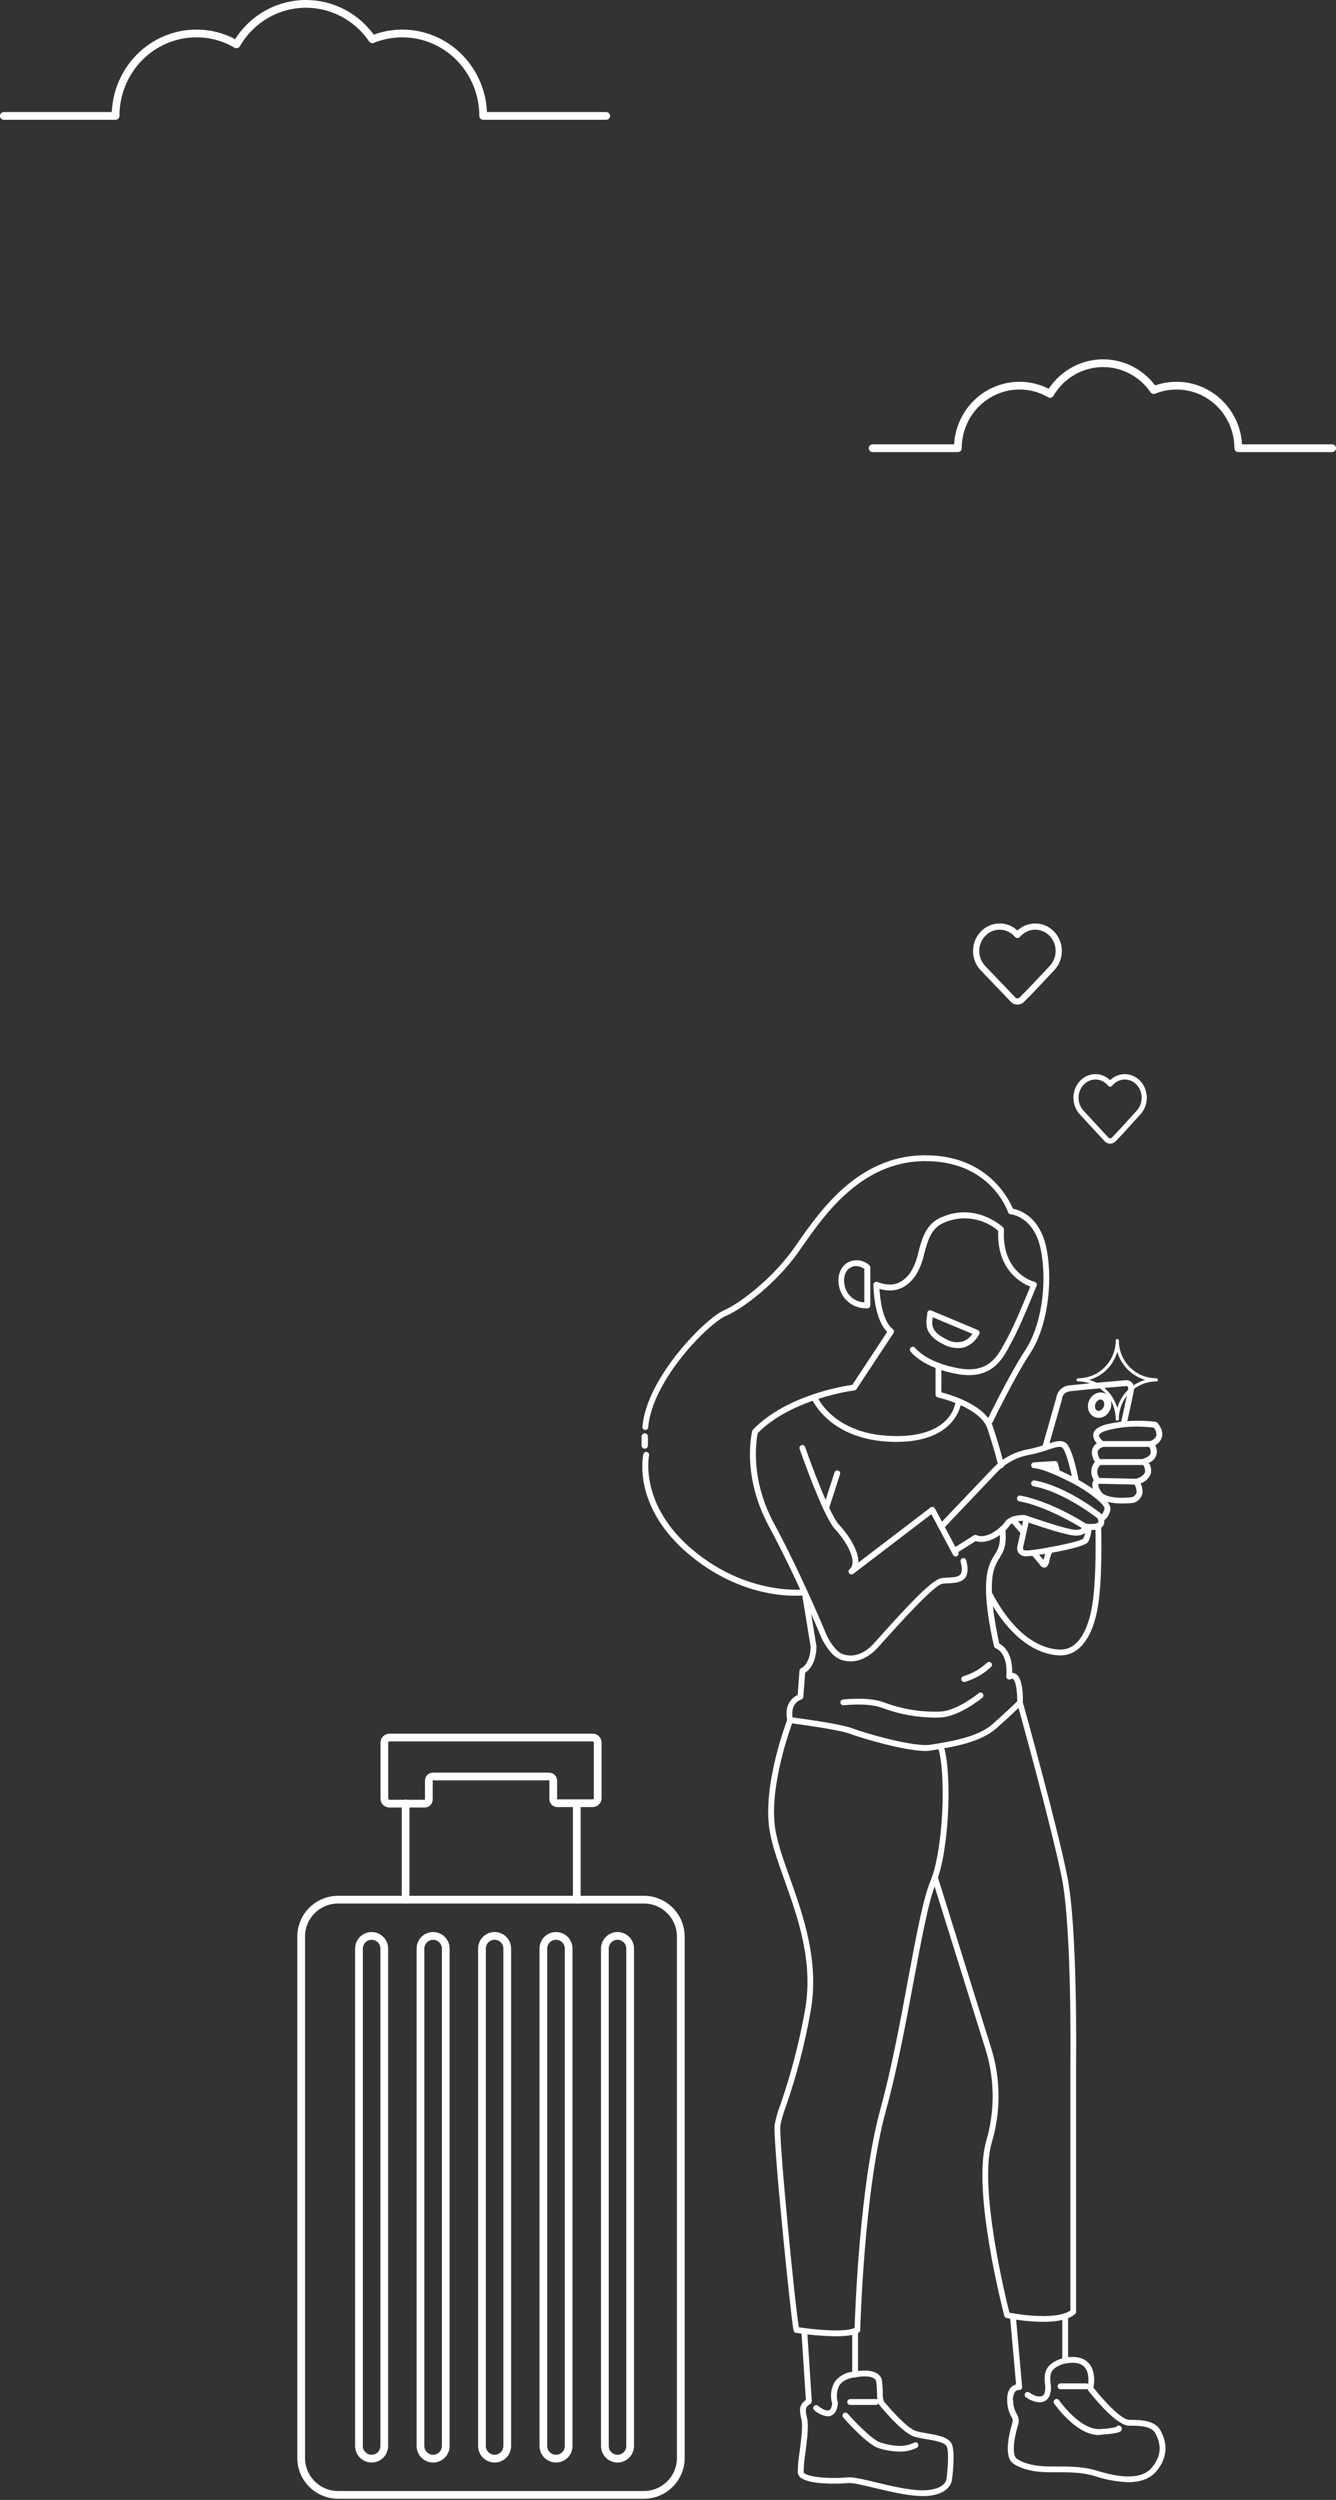 <svg width="346" height="647" viewBox="0 0 346 647" fill="none" xmlns="http://www.w3.org/2000/svg">
<rect x="0" y="0" width="346" height="647" fill="#333333" stroke="none"/>
<path fill-rule="evenodd" clip-rule="evenodd" d="M268.106 240.615C266.702 240.615 265.354 241.196 264.361 242.233L264.077 242.529C263.926 242.687 263.718 242.776 263.5 242.776C263.282 242.776 263.074 242.687 262.922 242.529L262.639 242.233C260.572 240.077 257.215 240.077 255.149 242.233C253.09 244.382 253.09 247.86 255.149 250.009C255.149 250.009 255.149 250.009 255.149 250.009L262.953 258.152C263.24 258.452 263.72 258.463 264.021 258.177C265.817 256.436 267.523 254.612 269.242 252.775C270.104 251.853 270.969 250.928 271.851 250.008L271.851 250.008C272.838 248.978 273.395 247.581 273.395 246.121C273.395 244.661 272.838 243.264 271.851 242.233L271.851 242.233C270.857 241.196 269.509 240.615 268.106 240.615ZM263.5 240.822C264.758 239.656 266.396 239 268.106 239C269.952 239 271.715 239.764 273.005 241.112C274.287 242.448 275 244.25 275 246.121C275 247.992 274.287 249.794 273.005 251.13C272.153 252.019 271.303 252.929 270.447 253.843C268.711 255.699 266.955 257.575 265.132 259.343L265.128 259.347C264.187 260.245 262.698 260.213 261.798 259.274L253.994 251.13C251.335 248.356 251.335 243.886 253.994 241.112C256.596 238.397 260.785 238.3 263.5 240.822Z" fill="white"/>
<path fill-rule="evenodd" clip-rule="evenodd" d="M291.305 279.385C290.146 279.385 289.032 279.882 288.211 280.771L287.977 281.025C287.852 281.16 287.68 281.237 287.5 281.237C287.32 281.237 287.148 281.16 287.023 281.025L286.788 280.771C285.081 278.923 282.308 278.923 280.601 280.771C278.9 282.613 278.9 285.594 280.601 287.436C280.601 287.436 280.601 287.436 280.601 287.436L287.048 294.416C287.286 294.673 287.682 294.683 287.931 294.437C289.414 292.946 290.823 291.382 292.244 289.807C292.956 289.017 293.67 288.224 294.398 287.436L294.398 287.436C295.214 286.553 295.674 285.355 295.674 284.104C295.674 282.852 295.214 281.655 294.398 280.771L294.398 280.771C293.577 279.882 292.464 279.385 291.305 279.385ZM287.5 279.562C288.539 278.562 289.892 278 291.305 278C292.83 278 294.286 278.655 295.352 279.81C296.411 280.956 297 282.5 297 284.104C297 285.707 296.411 287.252 295.352 288.397C294.648 289.159 293.946 289.939 293.239 290.722C291.804 292.314 290.354 293.922 288.848 295.437L288.845 295.44C288.068 296.21 286.838 296.182 286.094 295.377L279.647 288.397C277.451 286.019 277.451 282.188 279.647 279.81C281.797 277.483 285.257 277.4 287.5 279.562Z" fill="white"/>
<path d="M166.734 491.647H87.578C82.288 491.647 78 495.923 78 501.198V636.15C78 641.425 82.288 645.701 87.578 645.701H166.734C172.024 645.701 176.312 641.425 176.312 636.15V501.198C176.312 495.923 172.024 491.647 166.734 491.647Z" stroke="white" stroke-width="2" stroke-linecap="round" stroke-linejoin="round"/>
<path d="M153.475 449.688H100.864C100.514 449.688 100.178 449.827 99.931 450.074C99.683 450.32 99.544 450.655 99.544 451.004V465.486C99.544 465.835 99.683 466.17 99.931 466.416C100.178 466.663 100.514 466.802 100.864 466.802H109.993C110.276 466.802 110.548 466.69 110.748 466.49C110.948 466.291 111.061 466.02 111.061 465.738V460.836C111.061 460.554 111.173 460.283 111.373 460.083C111.573 459.884 111.845 459.772 112.128 459.772H142.211C142.494 459.772 142.766 459.884 142.966 460.083C143.166 460.283 143.279 460.554 143.279 460.836V465.626C143.279 465.908 143.391 466.179 143.591 466.378C143.792 466.578 144.063 466.69 144.346 466.69H153.475C153.825 466.69 154.161 466.551 154.409 466.304C154.656 466.058 154.795 465.723 154.795 465.374V450.892C154.767 450.563 154.616 450.256 154.371 450.033C154.126 449.81 153.807 449.687 153.475 449.688Z" stroke="white" stroke-width="2" stroke-linecap="round" stroke-linejoin="round"/>
<path d="M149.375 466.746V491.647" stroke="white" stroke-width="2" stroke-linecap="round" stroke-linejoin="round"/>
<path d="M105.049 466.746V491.647" stroke="white" stroke-width="2" stroke-linecap="round" stroke-linejoin="round"/>
<path d="M99.516 504.307C99.516 502.497 98.051 501.03 96.244 501.03C94.436 501.03 92.971 502.497 92.971 504.307V633.041C92.971 634.851 94.436 636.318 96.244 636.318C98.051 636.318 99.516 634.851 99.516 633.041V504.307Z" stroke="white" stroke-width="2" stroke-linecap="round" stroke-linejoin="round"/>
<path d="M115.443 504.307C115.443 502.497 113.978 501.03 112.17 501.03C110.363 501.03 108.898 502.497 108.898 504.307V633.041C108.898 634.851 110.363 636.318 112.17 636.318C113.978 636.318 115.443 634.851 115.443 633.041V504.307Z" stroke="white" stroke-width="2" stroke-linecap="round" stroke-linejoin="round"/>
<path d="M131.369 504.307C131.369 502.497 129.904 501.03 128.097 501.03C126.29 501.03 124.825 502.497 124.825 504.307V633.041C124.825 634.851 126.29 636.318 128.097 636.318C129.904 636.318 131.369 634.851 131.369 633.041V504.307Z" stroke="white" stroke-width="2" stroke-linecap="round" stroke-linejoin="round"/>
<path d="M147.268 504.307C147.268 502.497 145.803 501.03 143.996 501.03C142.189 501.03 140.724 502.497 140.724 504.307V633.041C140.724 634.851 142.189 636.318 143.996 636.318C145.803 636.318 147.268 634.851 147.268 633.041V504.307Z" stroke="white" stroke-width="2" stroke-linecap="round" stroke-linejoin="round"/>
<path d="M163.195 504.307C163.195 502.497 161.73 501.03 159.922 501.03C158.115 501.03 156.65 502.497 156.65 504.307V633.041C156.65 634.851 158.115 636.318 159.922 636.318C161.73 636.318 163.195 634.851 163.195 633.041V504.307Z" stroke="white" stroke-width="2" stroke-linecap="round" stroke-linejoin="round"/>
<path d="M166.976 374.926C166.758 374.926 166.549 374.839 166.395 374.684C166.241 374.529 166.154 374.319 166.154 374.101V371.778C166.154 371.56 166.241 371.35 166.395 371.195C166.549 371.04 166.758 370.954 166.976 370.954C167.194 370.954 167.404 371.04 167.558 371.195C167.712 371.35 167.799 371.56 167.799 371.778V374.11C167.796 374.327 167.709 374.534 167.555 374.687C167.401 374.84 167.193 374.926 166.976 374.926Z" fill="white"/>
<path d="M220.289 429.978C219.449 429.976 218.616 429.837 217.822 429.565C214.873 428.579 212.782 423.988 212.702 423.791C212.621 423.594 206.161 408.011 199.128 395.01C191.979 381.713 194.714 370.801 194.83 370.317C194.863 370.187 194.931 370.069 195.026 369.976C203.605 361.153 218.26 358.759 220.744 358.401L229.77 344.709C226.267 341.248 226.195 332.874 226.195 332.506C226.196 332.386 226.225 332.268 226.281 332.161C226.336 332.054 226.416 331.962 226.513 331.892C226.611 331.822 226.724 331.776 226.842 331.758C226.961 331.74 227.082 331.751 227.196 331.789C229.877 332.749 232.951 333.197 235.766 329.377C236.776 327.722 237.487 325.901 237.866 323.998C238.759 320.572 239.858 316.69 243.808 315.031C252.851 311.077 259.705 317.578 259.777 317.641C259.855 317.717 259.915 317.81 259.953 317.912C259.992 318.014 260.008 318.123 260 318.232C259.384 329.494 267.605 331.682 267.962 331.762C268.065 331.79 268.161 331.838 268.244 331.904C268.327 331.971 268.395 332.054 268.445 332.148C268.491 332.246 268.515 332.353 268.515 332.462C268.515 332.57 268.491 332.677 268.445 332.775C268.275 333.188 264.388 342.925 262.19 346.942C262.011 347.274 261.823 347.614 261.644 347.964C259.616 351.837 256.783 357.128 248.08 355.639C238.974 354.034 235.918 349.919 235.793 349.748C235.674 349.587 235.624 349.384 235.655 349.186C235.685 348.988 235.792 348.809 235.953 348.69C236.115 348.571 236.316 348.522 236.514 348.552C236.712 348.582 236.889 348.69 237.008 348.852C237.008 348.852 239.894 352.662 248.339 354.142C255.979 355.487 258.311 351.129 260.358 347.283C260.545 346.933 260.733 346.583 260.921 346.252C262.752 342.943 265.853 335.376 266.818 332.991C264.513 332.094 258.115 328.633 258.517 318.546C256.606 316.902 254.27 315.833 251.78 315.464C249.29 315.094 246.746 315.438 244.443 316.457C241.154 317.847 240.278 321.057 239.358 324.455C238.927 326.525 238.131 328.502 237.008 330.292C233.961 334.434 230.449 334.336 227.768 333.573C227.902 335.994 228.501 341.912 231.226 344.001C231.379 344.116 231.482 344.285 231.513 344.474C231.545 344.662 231.503 344.856 231.396 345.014L221.808 359.521C221.749 359.614 221.67 359.692 221.577 359.749C221.485 359.806 221.38 359.842 221.271 359.853C221.111 359.853 205.115 361.924 196.251 370.882C195.929 372.361 194.07 382.466 200.459 394.292C207.528 407.365 214.024 423.038 214.087 423.199C214.596 424.338 216.375 427.485 218.314 428.131C220.994 429.027 223.774 428.068 226.213 425.441C226.669 424.948 227.339 424.203 228.152 423.289C236.141 414.385 241.556 408.791 243.799 408.441C244.371 408.351 244.979 408.324 245.586 408.288C246.963 408.226 248.267 408.154 248.777 407.392C249.188 406.818 249.188 405.742 248.777 404.2C248.724 404.006 248.751 403.799 248.851 403.625C248.951 403.451 249.115 403.324 249.308 403.272C249.501 403.22 249.707 403.246 249.881 403.346C250.054 403.446 250.181 403.612 250.233 403.805C250.778 405.841 250.698 407.302 249.992 408.288C249.045 409.598 247.248 409.687 245.667 409.768C245.086 409.768 244.541 409.822 244.049 409.893C241.878 410.234 232.727 420.429 229.287 424.239C228.465 425.136 227.795 425.907 227.33 426.4C225.159 428.776 222.737 429.978 220.289 429.978Z" fill="white"/>
<path d="M220.512 407.473C220.403 407.474 220.295 407.451 220.195 407.404C220.096 407.358 220.009 407.289 219.94 407.204C219.815 407.056 219.752 406.865 219.763 406.671C219.775 406.477 219.861 406.296 220.003 406.164C220.247 405.933 220.444 405.655 220.58 405.347C220.717 405.039 220.791 404.707 220.798 404.37C220.888 401.905 218.546 398.211 216.178 395.655C213.203 392.445 207.349 375.759 207.108 375.033C207.068 374.938 207.047 374.836 207.047 374.733C207.047 374.63 207.068 374.528 207.11 374.434C207.151 374.339 207.211 374.254 207.286 374.184C207.361 374.114 207.45 374.06 207.547 374.025C207.644 373.991 207.746 373.977 207.849 373.984C207.952 373.991 208.052 374.019 208.143 374.066C208.234 374.114 208.315 374.179 208.379 374.259C208.444 374.339 208.492 374.432 208.52 374.531C210.584 380.431 215.07 392.221 217.277 394.606C218.171 395.503 222.451 400.416 222.299 404.415L241.003 390.141C241.089 390.075 241.19 390.029 241.296 390.006C241.402 389.983 241.513 389.983 241.619 390.007C241.725 390.031 241.825 390.078 241.911 390.144C241.998 390.211 242.069 390.295 242.12 390.392L248.133 401.681C248.186 401.768 248.221 401.866 248.234 401.967C248.248 402.068 248.242 402.171 248.215 402.27C248.188 402.368 248.141 402.46 248.077 402.54C248.013 402.62 247.934 402.686 247.844 402.734C247.754 402.782 247.656 402.812 247.554 402.82C247.453 402.829 247.35 402.817 247.254 402.784C247.157 402.752 247.068 402.7 246.992 402.632C246.916 402.564 246.854 402.482 246.811 402.389L241.208 391.881L220.968 407.329C220.837 407.428 220.676 407.479 220.512 407.473Z" fill="white"/>
<path d="M259.277 379.982C259.106 379.981 258.941 379.921 258.808 379.814C258.675 379.707 258.582 379.557 258.544 379.391C258.544 379.391 257.695 375.661 255.729 369.734C253.88 364.184 242.987 361.664 242.879 361.664C242.711 361.629 242.561 361.537 242.453 361.403C242.346 361.269 242.288 361.101 242.29 360.929V353.487C242.29 353.288 242.369 353.096 242.509 352.955C242.65 352.813 242.841 352.734 243.04 352.734C243.239 352.734 243.43 352.813 243.571 352.955C243.712 353.096 243.791 353.288 243.791 353.487V360.355C246.23 360.974 255.283 363.646 257.15 369.259C259.143 375.266 260.001 379.023 260.01 379.059C260.032 379.155 260.035 379.254 260.019 379.352C260.003 379.449 259.968 379.542 259.915 379.625C259.863 379.709 259.794 379.781 259.714 379.837C259.634 379.894 259.543 379.934 259.447 379.955C259.392 379.973 259.335 379.982 259.277 379.982Z" fill="white"/>
<path d="M224.426 338.604C222.788 338.65 221.186 338.125 219.892 337.118C218.598 336.11 217.692 334.683 217.331 333.08C216.741 330.391 217.554 327.961 219.457 326.804C220.345 326.298 221.37 326.085 222.385 326.196C223.401 326.307 224.355 326.736 225.114 327.423C225.199 327.494 225.268 327.583 225.316 327.684C225.364 327.784 225.389 327.894 225.391 328.006V337.868C225.389 338.063 225.313 338.249 225.178 338.389C225.044 338.529 224.861 338.612 224.667 338.621L224.426 338.604ZM221.745 327.656C221.199 327.655 220.664 327.808 220.199 328.095C218.85 328.92 218.305 330.669 218.76 332.767C219.012 333.948 219.648 335.011 220.569 335.789C221.489 336.566 222.642 337.014 223.845 337.061V328.4C223.245 327.957 222.525 327.707 221.781 327.683L221.745 327.656Z" fill="white"/>
<path d="M239.805 453.173C234.229 453.173 222.889 449.775 220.244 448.753C217.107 447.542 204.668 445.964 204.543 445.946C204.389 445.926 204.246 445.858 204.132 445.752C204.019 445.646 203.941 445.507 203.909 445.355C202.935 440.952 205.472 439.195 206.589 438.648L207.054 432.372C207.062 432.244 207.104 432.12 207.174 432.013C207.245 431.906 207.342 431.82 207.456 431.762C209.86 430.489 209.949 426.678 209.949 426.203L207.769 412.924C204.588 413.157 191.684 413.319 178.584 402.416C163.697 390.016 166.511 376.898 166.637 376.342C166.681 376.149 166.8 375.981 166.968 375.875C167.135 375.77 167.337 375.734 167.53 375.777C167.722 375.824 167.887 375.944 167.992 376.111C168.097 376.279 168.134 376.48 168.093 376.674C168.093 376.799 165.412 389.469 179.54 401.241C193.668 413.014 208.135 411.373 208.296 411.346C208.49 411.32 208.686 411.371 208.843 411.489C209 411.606 209.105 411.78 209.136 411.974L211.442 426.042C211.446 426.077 211.446 426.113 211.442 426.149C211.442 426.355 211.522 430.964 208.52 432.91L208.046 439.186C208.034 439.339 207.975 439.485 207.877 439.603C207.78 439.722 207.648 439.808 207.501 439.849C207.206 439.939 204.695 440.827 205.258 444.485C207.751 444.808 217.768 446.171 220.762 447.309C224.202 448.636 236.847 452.25 241.002 451.541L242.164 451.353C246.632 450.618 253.343 449.506 257.096 446.189C260.572 443.104 262.788 440.961 263.449 440.307C263.449 438.182 263.181 435.062 262.323 434.515C262.261 434.515 262.109 434.38 261.698 434.595C261.576 434.659 261.438 434.688 261.301 434.679C261.164 434.669 261.031 434.622 260.919 434.543C260.806 434.463 260.718 434.354 260.663 434.227C260.608 434.101 260.589 433.961 260.608 433.824C260.608 433.77 261.314 428.158 257.864 426.571C257.76 426.523 257.668 426.452 257.595 426.364C257.523 426.275 257.471 426.171 257.444 426.06C257.337 425.611 254.719 414.924 255.505 408.271C255.694 406.189 256.401 404.188 257.561 402.452C258.508 400.9 259.258 399.681 258.847 395.808C258.826 395.608 258.885 395.408 259.01 395.251C259.136 395.095 259.318 394.995 259.518 394.974C259.717 394.952 259.916 395.011 260.072 395.137C260.228 395.263 260.327 395.447 260.349 395.646C260.813 400.031 259.857 401.591 258.838 403.241C257.797 404.794 257.164 406.586 256.998 408.45C256.318 414.188 258.383 423.486 258.785 425.36C261.895 427.046 262.189 431.027 262.136 432.954C262.475 432.959 262.806 433.059 263.092 433.241C265.049 434.479 264.951 439.643 264.879 440.665C264.87 440.855 264.79 441.034 264.656 441.168C264.656 441.168 262.252 443.579 258.025 447.318C253.95 450.905 246.971 452.079 242.343 452.841L241.199 453.03C240.738 453.113 240.272 453.161 239.805 453.173Z" fill="white"/>
<path d="M167.128 370.084H167.057C166.859 370.066 166.676 369.969 166.549 369.817C166.422 369.664 166.36 369.466 166.377 369.268C167.468 356.41 182.829 341.105 187.475 339.133C191.398 337.465 199.744 331.144 205.204 323.621C205.687 322.958 206.205 322.213 206.759 321.415C212.559 313.149 222.254 299.314 239.045 299H239.688C255.773 299 261.323 310.414 262.323 312.826C263.994 313.14 269.392 314.798 271.045 323.253C272.832 332.48 271.045 343.876 266.756 350.313C262.824 356.231 257.087 368.039 257.033 368.165C256.943 368.343 256.787 368.479 256.599 368.545C256.41 368.61 256.204 368.599 256.024 368.515C255.844 368.426 255.707 368.27 255.642 368.08C255.577 367.89 255.589 367.682 255.675 367.502C255.738 367.385 261.51 355.487 265.505 349.471C269.597 343.32 271.304 332.435 269.571 323.549C267.873 314.879 261.975 314.287 261.725 314.26C261.578 314.248 261.439 314.193 261.323 314.102C261.207 314.011 261.12 313.889 261.072 313.749C260.885 313.193 256.31 300.184 239.072 300.515C223.05 300.811 213.622 314.26 207.992 322.294C207.429 323.101 206.902 323.845 206.42 324.518C201.103 331.852 192.748 338.541 188.056 340.531C183.588 342.414 168.924 357.074 167.87 369.402C167.854 369.589 167.769 369.762 167.632 369.888C167.494 370.015 167.314 370.084 167.128 370.084Z" fill="white"/>
<path d="M247.472 401.994C247.309 401.995 247.151 401.942 247.021 401.844C246.89 401.746 246.796 401.608 246.75 401.451C246.705 401.294 246.711 401.127 246.769 400.974C246.827 400.822 246.932 400.692 247.07 400.605L252.19 397.359C252.297 397.294 252.418 397.257 252.542 397.249C252.667 397.241 252.791 397.263 252.905 397.314C255.479 398.462 259.241 395.458 260.206 393.979C261.519 391.97 264.951 392.087 265.344 392.105C265.417 392.111 265.489 392.126 265.559 392.15C265.63 392.15 273.118 394.839 277.175 395.736C279.025 396.139 279.749 395.835 280.017 395.619C280.095 395.556 280.157 395.475 280.198 395.383C280.238 395.291 280.256 395.191 280.249 395.09C280.249 394.983 280.273 394.877 280.317 394.78C280.362 394.682 280.427 394.595 280.509 394.526C280.586 394.453 280.677 394.398 280.778 394.364C280.878 394.33 280.984 394.318 281.089 394.328C283.842 394.651 284.36 394.095 284.44 393.979C284.521 393.862 284.44 393.414 284.36 393.324C284.29 393.204 284.253 393.068 284.253 392.93C284.253 392.791 284.29 392.655 284.36 392.535C284.434 392.42 284.538 392.327 284.661 392.267C284.784 392.207 284.921 392.182 285.057 392.194C285.155 392.194 285.665 391.827 286.04 390.5C286.317 389.603 282.68 386.573 278.266 384.107C278.171 384.051 278.09 383.976 278.027 383.886C277.964 383.796 277.92 383.695 277.899 383.587C277.175 379.696 275.889 375.159 275.084 374.621C274.477 374.19 273.19 374.621 271.421 375.203C269.709 375.802 267.956 376.273 266.175 376.611C263.209 377.213 260.489 378.69 258.365 380.852L244.327 395.619C244.189 395.764 244 395.849 243.8 395.854C243.601 395.859 243.408 395.784 243.263 395.646C243.119 395.508 243.035 395.319 243.03 395.118C243.025 394.918 243.099 394.724 243.236 394.579L257.284 379.848C259.629 377.439 262.649 375.804 265.943 375.159C267.651 374.829 269.332 374.373 270.974 373.796C273.163 373.07 274.745 372.549 275.969 373.41C277.569 374.522 278.882 380.646 279.338 383.013C282.269 384.681 288.274 388.393 287.514 390.975C287.322 391.968 286.768 392.854 285.959 393.459C286.052 393.938 285.959 394.435 285.7 394.848C285.111 395.745 283.761 396.122 281.581 395.942C281.447 396.25 281.245 396.522 280.991 396.74C280.142 397.457 278.748 397.637 276.836 397.197C272.931 396.355 266.113 393.979 265.165 393.611C264.272 393.611 262.154 393.754 261.466 394.812C260.152 396.821 255.952 399.923 252.682 398.838L247.874 401.878C247.754 401.954 247.614 401.995 247.472 401.994Z" fill="white"/>
<path d="M265.853 402.783C265.47 402.817 265.084 402.758 264.728 402.611C264.372 402.465 264.056 402.235 263.807 401.941C263.628 401.683 263.507 401.388 263.453 401.079C263.399 400.769 263.413 400.451 263.494 400.147L265.121 392.885C265.18 392.706 265.304 392.556 265.468 392.463C265.631 392.371 265.823 392.342 266.007 392.384C266.19 392.425 266.352 392.533 266.46 392.687C266.569 392.841 266.617 393.029 266.595 393.217L264.951 400.515C264.903 400.689 264.922 400.875 265.004 401.035C265.123 401.129 265.26 401.198 265.405 401.238C265.551 401.278 265.703 401.288 265.853 401.268C268.248 401.268 279.516 399.143 280.526 398.202C281 397.282 281.216 396.25 281.152 395.216C281.143 395.016 281.215 394.821 281.349 394.674C281.484 394.527 281.672 394.44 281.871 394.431C282.07 394.423 282.264 394.495 282.411 394.63C282.558 394.765 282.645 394.954 282.653 395.153C282.738 396.533 282.428 397.908 281.759 399.116C280.499 400.802 267.292 402.783 265.853 402.783Z" fill="white"/>
<path d="M290.517 389.11C288.149 389.11 285.048 388.706 283.824 386.788C282.93 385.398 282.68 384.322 283.028 383.488C283.092 383.339 283.176 383.2 283.279 383.076C282.841 382.388 282.612 381.587 282.617 380.771C282.649 379.874 282.99 379.015 283.582 378.341C283.256 377.9 283.022 377.397 282.895 376.862C282.767 376.327 282.749 375.772 282.841 375.23C283.025 374.523 283.473 373.913 284.092 373.527C283.763 373.238 283.505 372.876 283.339 372.47C283.173 372.063 283.103 371.624 283.136 371.186C283.323 370.012 284.467 369.169 286.638 368.604C290.777 367.671 295.045 367.455 299.256 367.968C299.423 367.998 299.578 368.076 299.703 368.192C299.766 368.264 301.338 369.922 300.954 371.778C300.838 372.261 300.618 372.713 300.309 373.102C300 373.491 299.61 373.807 299.167 374.029C299.403 374.428 299.548 374.875 299.591 375.338C299.633 375.8 299.573 376.266 299.414 376.702C299.255 377.138 299.001 377.533 298.671 377.859C298.34 378.184 297.942 378.432 297.505 378.584C297.773 378.971 297.96 379.41 298.055 379.872C298.15 380.334 298.152 380.811 298.059 381.273C297.857 381.897 297.507 382.462 297.04 382.921C296.574 383.38 296.003 383.719 295.378 383.909C295.855 384.791 296.001 385.816 295.789 386.797C295.628 387.292 295.352 387.742 294.984 388.11C294.615 388.478 294.166 388.753 293.671 388.913L293.501 388.957C292.511 389.076 291.514 389.127 290.517 389.11ZM294.538 369.214C292.005 369.197 289.481 369.499 287.023 370.111C284.905 370.657 284.646 371.285 284.619 371.464C284.539 371.967 285.316 372.738 285.87 373.105C285.986 373.182 286.078 373.29 286.137 373.417C286.195 373.544 286.217 373.684 286.201 373.823C286.187 373.961 286.134 374.092 286.049 374.202C285.963 374.311 285.849 374.394 285.718 374.441C284.905 374.746 284.422 375.141 284.297 375.643C284.275 376.063 284.337 376.484 284.48 376.879C284.623 377.275 284.843 377.638 285.128 377.947C285.264 378.088 285.34 378.276 285.34 378.472C285.34 378.667 285.264 378.855 285.128 378.996C284.851 379.222 284.622 379.502 284.456 379.82C284.29 380.137 284.19 380.486 284.163 380.843C284.183 381.557 284.455 382.24 284.932 382.771C285.024 382.87 285.089 382.992 285.119 383.124C285.149 383.257 285.143 383.395 285.102 383.524C285.062 383.652 284.989 383.767 284.89 383.857C284.791 383.947 284.67 384.009 284.539 384.035C284.499 384.058 284.468 384.092 284.449 384.134C284.449 384.223 284.306 384.725 285.128 386.017C286.361 387.935 291.294 387.729 293.171 387.478C293.432 387.396 293.671 387.254 293.87 387.065C294.068 386.875 294.22 386.642 294.315 386.384C294.412 385.522 294.175 384.655 293.653 383.963C293.582 383.867 293.535 383.754 293.516 383.636C293.498 383.517 293.508 383.396 293.546 383.282C293.582 383.17 293.643 383.067 293.725 382.983C293.808 382.899 293.908 382.836 294.02 382.798C295.047 382.466 296.325 381.901 296.549 380.933C296.578 380.537 296.519 380.139 296.377 379.769C296.235 379.398 296.013 379.064 295.726 378.79C295.639 378.697 295.576 378.583 295.544 378.459C295.512 378.335 295.511 378.205 295.542 378.081C295.573 377.956 295.635 377.842 295.722 377.748C295.809 377.654 295.918 377.584 296.039 377.544C296.808 377.31 297.764 376.871 297.987 376.127C298.033 375.788 298.01 375.443 297.919 375.113C297.828 374.784 297.672 374.476 297.46 374.208C297.385 374.117 297.334 374.009 297.309 373.894C297.284 373.778 297.287 373.659 297.317 373.545C297.346 373.43 297.402 373.324 297.48 373.236C297.557 373.147 297.655 373.078 297.764 373.034C298.774 372.621 299.354 372.137 299.48 371.491C299.507 371.125 299.459 370.757 299.339 370.41C299.219 370.063 299.03 369.745 298.783 369.474C297.376 369.316 295.962 369.229 294.547 369.214H294.538Z" fill="white"/>
<path d="M270.652 375.419H270.438C270.255 375.362 270.101 375.238 270.006 375.072C269.912 374.905 269.884 374.708 269.929 374.522L273.575 361.718C273.7 360.849 274.128 360.052 274.782 359.468C275.436 358.885 276.274 358.551 277.149 358.526C279.919 358.195 291.295 357.226 291.777 357.19H291.867C292.408 357.245 292.906 357.512 293.252 357.934C293.443 358.187 293.578 358.478 293.648 358.787C293.717 359.097 293.719 359.417 293.654 359.728C293.43 361.306 291.822 368.389 291.75 368.694C291.707 368.889 291.587 369.058 291.419 369.165C291.25 369.272 291.047 369.307 290.852 369.263C290.658 369.219 290.489 369.1 290.383 368.931C290.276 368.762 290.241 368.557 290.285 368.362C290.285 368.281 291.956 361.037 292.17 359.513C292.218 359.299 292.186 359.076 292.081 358.885C291.999 358.797 291.894 358.734 291.777 358.706C290.642 358.804 279.901 359.728 277.292 360.042C275.237 360.284 275.076 361.736 275.058 361.907C275.066 361.96 275.066 362.014 275.058 362.068L271.385 374.943C271.329 375.09 271.227 375.215 271.096 375.3C270.964 375.386 270.809 375.427 270.652 375.419Z" fill="white"/>
<path d="M265.059 397.278C264.952 397.278 264.846 397.255 264.749 397.21C264.652 397.165 264.565 397.1 264.496 397.018L261.717 393.808C261.586 393.657 261.521 393.46 261.534 393.26C261.548 393.06 261.639 392.874 261.788 392.741C261.862 392.676 261.949 392.625 262.043 392.593C262.137 392.561 262.236 392.548 262.335 392.555C262.433 392.562 262.53 392.588 262.619 392.632C262.707 392.676 262.786 392.738 262.851 392.813L265.63 396.023C265.724 396.133 265.784 396.268 265.804 396.412C265.824 396.555 265.802 396.701 265.742 396.833C265.682 396.965 265.586 397.077 265.465 397.155C265.344 397.234 265.203 397.277 265.059 397.278Z" fill="white"/>
<path d="M270.419 405.715C270.171 405.689 269.934 405.598 269.732 405.452C269.53 405.306 269.369 405.109 269.266 404.881L267.238 402.514C267.109 402.362 267.045 402.165 267.061 401.965C267.077 401.766 267.171 401.581 267.323 401.452C267.474 401.322 267.671 401.258 267.87 401.274C268.068 401.29 268.253 401.385 268.382 401.537L270.267 403.743C270.445 402.706 270.793 401.707 271.295 400.784C271.346 400.696 271.414 400.619 271.496 400.558C271.577 400.497 271.67 400.454 271.769 400.43C271.867 400.406 271.97 400.403 272.07 400.42C272.17 400.437 272.266 400.474 272.351 400.529C272.436 400.585 272.51 400.657 272.566 400.741C272.623 400.826 272.662 400.921 272.681 401.021C272.7 401.121 272.699 401.224 272.677 401.323C272.655 401.423 272.614 401.517 272.555 401.6C272.155 402.39 271.878 403.236 271.733 404.11C271.643 404.514 271.42 405.599 270.553 405.706L270.419 405.715Z" fill="white"/>
<path d="M274.656 428.427C271.367 428.427 262.923 426.902 255.497 412.763C255.45 412.676 255.422 412.58 255.412 412.482C255.403 412.384 255.413 412.285 255.442 412.19C255.471 412.096 255.519 412.009 255.582 411.933C255.645 411.857 255.722 411.795 255.81 411.75C255.897 411.703 255.993 411.674 256.091 411.664C256.19 411.654 256.29 411.664 256.384 411.694C256.479 411.723 256.567 411.77 256.643 411.834C256.719 411.897 256.782 411.975 256.828 412.063C263.87 425.513 271.635 426.92 274.656 426.92C279.49 426.92 281.662 421.415 282.627 416.789C284.128 409.669 283.69 395.081 283.681 394.938C283.676 394.739 283.749 394.546 283.885 394.4C284.02 394.254 284.207 394.167 284.405 394.158C284.505 394.153 284.604 394.168 284.698 394.203C284.791 394.238 284.877 394.291 284.95 394.36C285.022 394.428 285.08 394.511 285.12 394.603C285.16 394.694 285.181 394.793 285.182 394.893C285.182 395.494 285.629 409.804 284.101 417.102C282.573 424.401 279.213 428.427 274.656 428.427Z" fill="white"/>
<path d="M213.944 390.993C213.867 391.002 213.789 391.002 213.712 390.993C213.523 390.929 213.367 390.794 213.277 390.617C213.187 390.439 213.17 390.233 213.229 390.043L216.124 381.076C216.186 380.886 216.32 380.728 216.498 380.637C216.676 380.547 216.882 380.53 217.072 380.592C217.261 380.654 217.419 380.789 217.509 380.967C217.6 381.145 217.616 381.352 217.554 381.543L214.659 390.509C214.604 390.653 214.506 390.778 214.378 390.864C214.25 390.951 214.098 390.996 213.944 390.993Z" fill="white"/>
<path d="M242.084 444.53C237.475 444.497 232.907 443.662 228.582 442.064C225.007 440.594 218.546 441.329 218.484 441.338C218.386 441.349 218.287 441.341 218.192 441.314C218.097 441.286 218.008 441.24 217.931 441.179C217.854 441.117 217.79 441.041 217.742 440.954C217.694 440.868 217.664 440.773 217.653 440.674C217.64 440.576 217.648 440.476 217.674 440.38C217.701 440.285 217.747 440.195 217.808 440.118C217.87 440.04 217.946 439.975 218.033 439.928C218.12 439.88 218.216 439.85 218.314 439.84C218.591 439.84 225.231 439.051 229.154 440.674C233.814 442.393 238.767 443.17 243.728 442.961C248.017 442.647 253.406 438.262 253.459 438.218C253.613 438.091 253.809 438.03 254.007 438.049C254.205 438.067 254.387 438.163 254.514 438.316C254.64 438.472 254.699 438.672 254.679 438.872C254.659 439.072 254.561 439.255 254.407 439.383C254.174 439.571 248.598 444.117 243.835 444.467C243.281 444.512 242.718 444.53 242.084 444.53Z" fill="white"/>
<path d="M249.697 435.304C249.516 435.303 249.34 435.236 249.204 435.116C249.068 434.996 248.979 434.83 248.955 434.65C248.931 434.469 248.973 434.286 249.074 434.134C249.174 433.983 249.326 433.872 249.501 433.824C251.778 433.148 253.869 431.954 255.613 430.336C255.755 430.197 255.946 430.118 256.144 430.118C256.343 430.118 256.534 430.197 256.676 430.336C256.746 430.406 256.802 430.489 256.84 430.581C256.877 430.672 256.897 430.771 256.897 430.87C256.897 430.969 256.877 431.067 256.84 431.159C256.802 431.25 256.746 431.333 256.676 431.403C254.746 433.219 252.416 434.552 249.876 435.295C249.817 435.304 249.757 435.307 249.697 435.304Z" fill="white"/>
<path d="M281 395.853C280.858 395.854 280.718 395.814 280.598 395.736C280.509 395.682 271.617 389.98 264.04 388.563C263.938 388.551 263.84 388.518 263.752 388.466C263.663 388.414 263.586 388.345 263.526 388.262C263.465 388.18 263.422 388.085 263.399 387.985C263.376 387.885 263.373 387.782 263.392 387.681C263.41 387.58 263.448 387.483 263.505 387.398C263.562 387.313 263.635 387.24 263.721 387.184C263.807 387.128 263.903 387.09 264.004 387.073C264.105 387.056 264.208 387.059 264.308 387.084C272.18 388.518 281.036 394.194 281.411 394.436C281.545 394.525 281.647 394.655 281.702 394.807C281.757 394.959 281.762 395.124 281.716 395.279C281.67 395.434 281.575 395.57 281.446 395.666C281.318 395.763 281.161 395.816 281 395.817V395.853Z" fill="white"/>
<path d="M285.379 393.647C285.205 393.65 285.037 393.589 284.905 393.477C284.816 393.405 275.969 386.196 267.668 384.663C267.569 384.643 267.476 384.605 267.393 384.549C267.31 384.494 267.238 384.422 267.183 384.339C267.127 384.256 267.088 384.162 267.069 384.064C267.049 383.966 267.049 383.865 267.069 383.766C267.086 383.666 267.123 383.571 267.177 383.486C267.232 383.401 267.303 383.328 267.387 383.271C267.47 383.214 267.564 383.174 267.663 383.155C267.762 383.135 267.864 383.136 267.962 383.156C276.666 384.77 285.504 391.979 285.834 392.293C285.912 392.355 285.976 392.431 286.023 392.518C286.07 392.605 286.1 392.701 286.11 392.799C286.12 392.898 286.11 392.997 286.081 393.092C286.052 393.187 286.005 393.275 285.942 393.351C285.875 393.439 285.79 393.511 285.693 393.562C285.596 393.613 285.488 393.642 285.379 393.647Z" fill="white"/>
<path d="M278.659 384.223C278.534 384.223 278.411 384.193 278.301 384.134C278.23 384.134 270.911 380.135 267.766 379.973C267.575 379.964 267.396 379.882 267.264 379.743C267.133 379.605 267.059 379.421 267.06 379.229C267.057 379.036 267.129 378.848 267.26 378.706C267.392 378.564 267.573 378.479 267.766 378.467L273.19 378.135C273.363 378.127 273.533 378.179 273.673 378.282C273.813 378.385 273.914 378.532 273.958 378.7L274.378 380.287C274.391 380.37 274.391 380.455 274.378 380.538C276.8 381.614 278.846 382.717 278.998 382.807C279.146 382.886 279.262 383.013 279.33 383.167C279.397 383.32 279.412 383.492 279.371 383.655C279.33 383.818 279.235 383.962 279.103 384.065C278.971 384.168 278.808 384.224 278.641 384.223H278.659ZM272.403 379.74L272.725 379.866V379.722L272.403 379.74Z" fill="white"/>
<path d="M294.038 384.223L284.342 383.999C284.244 383.997 284.147 383.975 284.056 383.935C283.966 383.895 283.885 383.838 283.817 383.766C283.749 383.694 283.695 383.61 283.66 383.518C283.624 383.425 283.607 383.327 283.61 383.228C283.617 383.029 283.701 382.841 283.845 382.703C283.988 382.566 284.18 382.49 284.378 382.493L294.074 382.717C294.273 382.717 294.464 382.796 294.604 382.938C294.745 383.079 294.824 383.27 294.824 383.47C294.824 383.67 294.745 383.861 294.604 384.003C294.464 384.144 294.273 384.223 294.074 384.223H294.038Z" fill="white"/>
<path d="M295.959 379.149H284.566C284.366 379.149 284.176 379.069 284.035 378.928C283.894 378.787 283.815 378.595 283.815 378.395C283.815 378.196 283.894 378.004 284.035 377.863C284.176 377.722 284.366 377.642 284.566 377.642H295.959C296.158 377.642 296.349 377.722 296.49 377.863C296.631 378.004 296.71 378.196 296.71 378.395C296.71 378.595 296.631 378.787 296.49 378.928C296.349 379.069 296.158 379.149 295.959 379.149Z" fill="white"/>
<path d="M298.041 374.468H285.459C285.26 374.468 285.069 374.389 284.928 374.248C284.787 374.106 284.708 373.915 284.708 373.715C284.708 373.515 284.787 373.324 284.928 373.183C285.069 373.041 285.26 372.962 285.459 372.962H298.041C298.24 372.962 298.431 373.041 298.571 373.183C298.712 373.324 298.791 373.515 298.791 373.715C298.791 373.915 298.712 374.106 298.571 374.248C298.431 374.389 298.24 374.468 298.041 374.468Z" fill="white"/>
<path d="M232.165 373.168H231.379C214.892 372.828 210.361 362.337 210.174 361.889C210.099 361.704 210.099 361.498 210.174 361.313C210.249 361.129 210.393 360.982 210.576 360.903C210.666 360.863 210.764 360.842 210.863 360.841C210.962 360.84 211.06 360.859 211.152 360.896C211.243 360.934 211.327 360.99 211.397 361.06C211.466 361.13 211.521 361.214 211.559 361.306C211.737 361.718 215.946 371.339 231.405 371.662C246.659 371.994 247.49 362.992 247.49 362.606C247.497 362.507 247.524 362.411 247.568 362.322C247.612 362.233 247.673 362.154 247.748 362.089C247.823 362.024 247.909 361.975 248.003 361.943C248.097 361.912 248.196 361.9 248.295 361.907C248.393 361.914 248.489 361.94 248.578 361.985C248.666 362.029 248.745 362.09 248.81 362.165C248.874 362.24 248.924 362.327 248.955 362.421C248.986 362.515 248.999 362.615 248.992 362.714C248.974 362.812 248.08 373.168 232.165 373.168Z" fill="white"/>
<path d="M216.384 604.648C212.95 604.591 209.525 604.291 206.134 603.751C205.984 603.729 205.845 603.661 205.735 603.557C205.624 603.452 205.549 603.317 205.517 603.168C204.794 599.689 200.156 553.854 200.611 549.936C200.953 548.146 201.455 546.39 202.113 544.691C204.841 536.845 206.948 528.795 208.413 520.617C210.79 507.956 206.706 496.507 203.105 486.411C201.434 481.73 199.861 477.31 199.271 473.482C197.484 461.825 203.677 445.633 203.936 444.951C203.971 444.859 204.025 444.774 204.093 444.703C204.162 444.631 204.243 444.574 204.334 444.534C204.424 444.494 204.522 444.472 204.621 444.47C204.719 444.468 204.818 444.485 204.91 444.521C205.002 444.557 205.086 444.61 205.157 444.679C205.229 444.748 205.286 444.83 205.326 444.92C205.366 445.011 205.387 445.109 205.39 445.208C205.392 445.307 205.374 445.406 205.339 445.498C205.276 445.659 199.03 461.96 200.763 473.248C201.326 476.933 202.881 481.318 204.517 485.9C208.002 495.673 212.336 507.831 209.878 520.868C208.402 529.119 206.281 537.24 203.534 545.157C202.906 546.76 202.425 548.416 202.095 550.106C201.684 553.406 205.776 595.69 206.885 602.325C210.459 602.863 218.501 603.724 221.325 602.523C221.459 598.282 222.621 565.376 228.027 545.785C230.869 535.465 233.174 523.136 235.176 512.251C237.285 501.008 239.099 491.288 240.94 486.904C244.38 478.7 245.068 458.589 242.897 452.142C242.864 452.049 242.851 451.951 242.857 451.852C242.863 451.754 242.888 451.658 242.931 451.569C242.974 451.481 243.035 451.402 243.109 451.337C243.182 451.272 243.268 451.223 243.361 451.192C243.551 451.129 243.758 451.143 243.937 451.232C244.116 451.321 244.252 451.477 244.318 451.667C246.614 458.463 245.944 478.87 242.325 487.532C240.538 491.772 238.75 501.411 236.65 512.574C234.613 523.486 232.299 535.886 229.439 546.233C223.738 566.918 222.791 602.72 222.782 603.052C222.778 603.179 222.743 603.303 222.679 603.413C222.615 603.522 222.524 603.614 222.415 603.679C221.2 604.397 218.886 604.648 216.384 604.648Z" fill="white"/>
<path d="M270.142 600.909C266.968 600.864 263.805 600.537 260.688 599.931C260.551 599.901 260.425 599.834 260.323 599.738C260.22 599.642 260.146 599.52 260.107 599.384C259.768 598.057 251.636 566.837 255.434 554.042C257.626 546.531 257.626 538.547 255.434 531.035L241.413 486.204C241.353 486.013 241.371 485.805 241.463 485.627C241.555 485.449 241.714 485.315 241.905 485.254C242.095 485.193 242.302 485.211 242.48 485.304C242.658 485.396 242.791 485.556 242.852 485.747L256.855 530.578C259.183 538.378 259.183 546.691 256.855 554.491C253.414 566.066 260.429 594.596 261.421 598.56C265.201 599.268 274.039 600.308 277.211 597.959V534.138C277.211 533.779 277.631 499.358 275.004 486.088C272.376 472.818 263.548 441.194 263.458 440.872C263.412 440.684 263.44 440.485 263.536 440.318C263.633 440.15 263.791 440.027 263.977 439.975C264.164 439.93 264.36 439.959 264.527 440.056C264.693 440.153 264.816 440.31 264.87 440.495C264.96 440.809 273.806 472.45 276.442 485.819C279.078 499.187 278.703 532.757 278.685 534.173V598.326C278.683 598.433 278.659 598.539 278.614 598.636C278.57 598.733 278.506 598.82 278.426 598.891C276.719 600.415 273.422 600.909 270.142 600.909Z" fill="white"/>
<path d="M238.92 646C235.283 646 230.449 644.843 226.526 643.901C223.542 643.184 220.718 642.503 219.601 642.637C217.563 642.87 209.673 643.112 207.367 641.239C207.161 641.086 206.988 640.893 206.859 640.671C206.73 640.449 206.647 640.203 206.617 639.947C206.623 638.144 206.779 636.345 207.081 634.568C207.466 631.555 207.975 627.798 207.564 626.22C206.876 623.387 207.072 622.365 208.708 621.101L207.546 603.356C207.539 603.257 207.551 603.158 207.582 603.064C207.613 602.97 207.663 602.883 207.727 602.808C207.792 602.733 207.871 602.671 207.96 602.627C208.048 602.583 208.144 602.556 208.243 602.55C208.443 602.54 208.638 602.608 208.788 602.74C208.938 602.872 209.031 603.058 209.047 603.258L210.236 621.405C210.246 621.535 210.222 621.665 210.168 621.783C210.113 621.901 210.029 622.002 209.923 622.078C208.672 622.974 208.377 623.181 209.029 625.862C209.476 627.709 209.029 631.456 208.583 634.765C208.306 636.44 208.154 638.133 208.127 639.831C208.127 639.929 208.252 640.037 208.323 640.091C209.869 641.355 216.491 641.508 219.431 641.167C220.825 641.005 223.497 641.642 226.884 642.458C230.923 643.426 235.945 644.628 239.394 644.511C244.881 644.323 245.122 641.651 245.131 641.543C245.471 638.97 245.783 634.487 245.193 633.169C244.72 632.093 242.021 631.627 239.832 631.259C238.795 631.08 237.821 630.909 236.972 630.685C235.015 630.156 231.977 627.466 227.956 622.696L227.795 622.508C227.205 621.818 227.178 620.858 227.134 619.397C227.134 618.626 227.071 617.658 226.955 616.51C226.941 616.332 226.888 616.16 226.8 616.005C226.712 615.85 226.591 615.716 226.446 615.613C225.257 614.717 222.514 615.075 221.558 615.273C221.46 615.293 221.36 615.295 221.262 615.276C221.164 615.258 221.07 615.22 220.987 615.165C220.904 615.109 220.833 615.038 220.777 614.955C220.722 614.872 220.683 614.779 220.664 614.681C220.642 614.583 220.639 614.483 220.657 614.385C220.674 614.286 220.711 614.193 220.765 614.109C220.819 614.025 220.89 613.953 220.972 613.898C221.055 613.842 221.147 613.803 221.245 613.784C221.665 613.694 225.391 612.977 227.321 614.385C227.637 614.61 227.901 614.902 228.094 615.239C228.287 615.577 228.404 615.952 228.438 616.339C228.572 617.541 228.599 618.536 228.626 619.343C228.563 620.083 228.667 620.828 228.93 621.522L229.091 621.71C234.104 627.655 236.418 628.964 237.357 629.215C238.134 629.43 239.081 629.591 240.037 629.762C242.825 630.237 245.694 630.73 246.498 632.541C247.454 634.693 246.65 640.961 246.561 641.669C246.561 641.768 246.355 645.766 239.412 646.009L238.92 646Z" fill="white"/>
<path d="M214.364 625.368C213.07 625.218 211.855 624.667 210.888 623.79C210.738 623.659 210.645 623.473 210.63 623.273C210.615 623.074 210.679 622.876 210.808 622.723C210.873 622.648 210.952 622.587 211.041 622.542C211.129 622.498 211.226 622.472 211.325 622.465C211.424 622.459 211.523 622.472 211.617 622.504C211.71 622.536 211.797 622.586 211.871 622.652C212.461 623.163 213.927 624.113 214.704 623.799C215.24 623.584 215.446 622.679 215.517 622.06C215.246 621.158 215.156 620.21 215.252 619.273C215.349 618.336 215.63 617.427 216.08 616.599C216.609 615.834 217.296 615.193 218.095 614.719C218.894 614.246 219.786 613.951 220.709 613.856V603.276C220.709 603.076 220.788 602.884 220.929 602.743C221.07 602.602 221.261 602.523 221.46 602.523C221.659 602.523 221.85 602.602 221.99 602.743C222.131 602.884 222.21 603.076 222.21 603.276V614.501C222.212 614.687 222.145 614.866 222.023 615.005C221.901 615.144 221.732 615.232 221.549 615.255C219.512 615.497 218.1 616.223 217.358 617.397C216.672 618.743 216.54 620.304 216.992 621.746C217.013 621.85 217.013 621.956 216.992 622.06C216.831 623.746 216.232 624.803 215.204 625.207C214.937 625.312 214.652 625.366 214.364 625.368Z" fill="white"/>
<path d="M233.031 634.487C231.161 634.472 229.305 634.169 227.527 633.59C224.622 632.694 219.02 626.418 218.394 625.655C218.328 625.581 218.277 625.495 218.245 625.401C218.212 625.307 218.198 625.208 218.204 625.109C218.21 625.01 218.235 624.913 218.278 624.823C218.322 624.734 218.382 624.654 218.457 624.588C218.601 624.464 218.787 624.399 218.977 624.405C219.168 624.412 219.349 624.49 219.484 624.624C221.119 626.471 225.829 631.43 227.947 632.111C231.637 633.304 234.595 633.321 236.722 632.165C236.809 632.118 236.905 632.09 237.003 632.08C237.102 632.071 237.201 632.081 237.296 632.11C237.39 632.139 237.478 632.187 237.555 632.25C237.631 632.313 237.694 632.391 237.74 632.479C237.787 632.566 237.815 632.662 237.825 632.761C237.834 632.86 237.824 632.96 237.795 633.055C237.766 633.15 237.719 633.238 237.656 633.314C237.593 633.391 237.515 633.454 237.428 633.501C236.066 634.189 234.555 634.528 233.031 634.487Z" fill="white"/>
<path d="M226.83 622.41H220.181C219.982 622.41 219.791 622.33 219.651 622.189C219.51 622.048 219.431 621.856 219.431 621.656C219.431 621.457 219.51 621.265 219.651 621.124C219.791 620.983 219.982 620.903 220.181 620.903H226.83C227.029 620.903 227.22 620.983 227.36 621.124C227.501 621.265 227.58 621.457 227.58 621.656C227.58 621.856 227.501 622.048 227.36 622.189C227.22 622.33 227.029 622.41 226.83 622.41Z" fill="white"/>
<path d="M292.17 642.413C289.205 642.301 286.271 641.764 283.458 640.817C280.152 639.813 276.747 639.822 273.155 639.84H271.814C267.766 639.84 264.406 639.015 262.333 637.518C260.046 635.859 261.18 630.515 262.056 627.476C262.396 626.283 262.253 626.041 261.922 625.449C261.272 624.308 260.91 623.024 260.868 621.71C260.725 619.917 261.073 618.59 261.913 617.792C262.259 617.462 262.683 617.227 263.146 617.111L261.574 599.519C261.565 599.42 261.575 599.32 261.605 599.226C261.635 599.131 261.683 599.043 261.746 598.967C261.81 598.891 261.887 598.828 261.975 598.782C262.063 598.736 262.159 598.707 262.257 598.699C262.356 598.69 262.455 598.701 262.55 598.73C262.644 598.76 262.732 598.808 262.808 598.872C262.883 598.935 262.946 599.013 262.992 599.101C263.038 599.189 263.066 599.286 263.075 599.385L264.71 617.729C264.721 617.842 264.705 617.956 264.665 618.061C264.625 618.167 264.561 618.262 264.478 618.339C264.399 618.42 264.301 618.481 264.194 618.516C264.087 618.552 263.973 618.562 263.861 618.545C263.529 618.547 263.21 618.675 262.968 618.904C262.695 619.289 262.504 619.727 262.407 620.19C262.31 620.653 262.309 621.131 262.405 621.594C262.432 622.696 262.74 623.773 263.298 624.723C263.597 625.19 263.777 625.724 263.822 626.277C263.868 626.831 263.777 627.387 263.557 627.897C262.333 632.156 262.217 635.536 263.28 636.298C265.068 637.598 268.195 638.343 271.877 638.343H273.208C276.783 638.343 280.429 638.343 283.931 639.383C286.612 640.207 294.762 642.691 298.184 638.773C301.392 635.088 300.329 631.887 299.248 629.807C298.283 627.942 295.459 627.78 292.403 627.78C288.954 627.78 282.502 619.549 281.778 618.608C281.709 618.517 281.661 618.412 281.638 618.3C281.615 618.189 281.617 618.073 281.644 617.962C281.644 617.962 282.537 614.376 280.831 612.583C279.892 611.57 278.266 611.256 275.987 611.686C275.881 611.707 275.77 611.704 275.665 611.676C275.56 611.648 275.462 611.596 275.38 611.525C275.295 611.453 275.228 611.364 275.182 611.263C275.135 611.162 275.111 611.053 275.112 610.942V599.456C275.112 599.257 275.191 599.065 275.331 598.924C275.472 598.782 275.663 598.703 275.862 598.703C276.061 598.703 276.252 598.782 276.393 598.924C276.534 599.065 276.613 599.257 276.613 599.456V610.054C278.981 609.803 280.768 610.314 281.93 611.579C283.797 613.596 283.386 616.851 283.181 617.944C285.79 621.28 290.41 626.265 292.403 626.265C295.799 626.265 299.23 626.489 300.588 629.098C301.33 630.524 303.573 634.873 299.319 639.759C297.523 641.777 294.86 642.413 292.17 642.413Z" fill="white"/>
<path d="M269.249 621.755C267.957 621.652 266.719 621.189 265.675 620.419C265.513 620.3 265.406 620.122 265.376 619.924C265.346 619.725 265.395 619.523 265.514 619.361C265.632 619.199 265.81 619.092 266.008 619.061C266.205 619.031 266.407 619.081 266.568 619.2C267.078 619.567 268.606 620.464 269.633 620.204C269.819 620.155 269.992 620.064 270.137 619.939C270.283 619.813 270.398 619.655 270.473 619.478C270.737 618.677 270.789 617.821 270.625 616.994C270.411 614.779 270.116 611.74 275.62 610.198C275.808 610.156 276.005 610.187 276.171 610.285C276.337 610.383 276.46 610.541 276.514 610.727C276.558 610.914 276.529 611.112 276.433 611.279C276.337 611.446 276.18 611.569 275.996 611.623C271.697 612.834 271.876 614.681 272.082 616.815C272.3 617.924 272.194 619.073 271.778 620.123C271.609 620.493 271.362 620.821 271.053 621.085C270.744 621.348 270.382 621.54 269.991 621.647C269.749 621.715 269.5 621.751 269.249 621.755Z" fill="white"/>
<path d="M281.322 618.348H274.655C274.456 618.348 274.265 618.269 274.125 618.127C273.984 617.986 273.905 617.795 273.905 617.595C273.905 617.395 273.984 617.203 274.125 617.062C274.265 616.921 274.456 616.842 274.655 616.842H281.322C281.521 616.842 281.712 616.921 281.852 617.062C281.993 617.203 282.072 617.395 282.072 617.595C282.072 617.795 281.993 617.986 281.852 618.127C281.712 618.269 281.521 618.348 281.322 618.348Z" fill="white"/>
<path d="M284.592 630.219C278.73 630.219 273.271 622.428 273.029 622.087C272.971 622.005 272.929 621.912 272.906 621.814C272.883 621.716 272.879 621.614 272.895 621.515C272.911 621.415 272.947 621.32 273 621.234C273.053 621.149 273.122 621.074 273.204 621.015C273.285 620.957 273.377 620.914 273.475 620.891C273.573 620.868 273.674 620.865 273.774 620.881C273.873 620.897 273.968 620.933 274.053 620.986C274.139 621.039 274.213 621.108 274.271 621.19C274.325 621.271 279.749 629.054 284.995 628.659C286.359 628.608 287.716 628.44 289.052 628.157C289.142 627.979 289.298 627.843 289.487 627.779C289.676 627.715 289.882 627.729 290.061 627.816C290.22 627.902 290.349 628.033 290.432 628.193C290.514 628.353 290.547 628.534 290.526 628.713C290.401 629.358 289.972 629.771 285.102 630.13L284.592 630.219Z" fill="white"/>
<path d="M247.991 348.897C246.808 348.868 245.646 348.58 244.586 348.054C239.376 345.588 239.787 342.674 240.056 340.764C240.102 340.467 240.132 340.168 240.145 339.868C240.145 339.743 240.177 339.62 240.236 339.511C240.295 339.401 240.381 339.308 240.484 339.24C240.588 339.173 240.707 339.132 240.83 339.121C240.953 339.11 241.077 339.129 241.19 339.177L253.218 344.207C253.312 344.243 253.397 344.299 253.468 344.37C253.538 344.441 253.593 344.526 253.629 344.62C253.669 344.713 253.69 344.814 253.69 344.916C253.69 345.017 253.669 345.118 253.629 345.211C252.89 346.737 251.618 347.936 250.055 348.583C249.391 348.809 248.692 348.915 247.991 348.897ZM241.548 340.917V340.97C241.307 342.764 241.03 344.7 245.238 346.691C245.88 347.046 246.587 347.268 247.316 347.343C248.045 347.419 248.782 347.346 249.483 347.13C250.445 346.745 251.269 346.08 251.851 345.22L241.548 340.917Z" fill="white"/>
<path d="M284.521 366.946C284.153 366.946 283.788 366.873 283.449 366.73C283.076 366.562 282.744 366.314 282.475 366.005C282.207 365.695 282.009 365.331 281.894 364.937C281.662 364.127 281.722 363.26 282.064 362.489C282.391 361.715 282.979 361.08 283.726 360.696C284.091 360.503 284.494 360.395 284.907 360.379C285.319 360.364 285.73 360.442 286.108 360.607C286.487 360.772 286.823 361.021 287.093 361.334C287.363 361.648 287.559 362.018 287.666 362.418C287.892 363.229 287.832 364.094 287.496 364.866C287.161 365.639 286.571 366.272 285.826 366.659C285.418 366.853 284.972 366.951 284.521 366.946ZM285.039 362.203C284.865 362.202 284.693 362.245 284.539 362.328C284.172 362.52 283.887 362.839 283.735 363.225C283.569 363.597 283.534 364.014 283.636 364.408C283.673 364.551 283.739 364.684 283.832 364.799C283.925 364.913 284.041 365.006 284.172 365.072C284.31 365.122 284.456 365.144 284.603 365.135C284.749 365.125 284.891 365.086 285.021 365.018C285.385 364.821 285.669 364.504 285.826 364.121C285.996 363.75 286.028 363.33 285.915 362.938C285.877 362.795 285.81 362.663 285.718 362.548C285.625 362.434 285.51 362.34 285.379 362.274C285.271 362.23 285.156 362.205 285.039 362.203Z" fill="white"/>
<path d="M289.356 367.699C289.249 367.699 289.147 367.656 289.071 367.581C288.996 367.505 288.953 367.402 288.953 367.295C288.951 364.704 287.924 362.22 286.098 360.387C284.272 358.555 281.796 357.525 279.213 357.522C279.106 357.522 279.004 357.48 278.929 357.404C278.853 357.328 278.811 357.226 278.811 357.119C278.811 357.012 278.853 356.909 278.929 356.833C279.004 356.758 279.106 356.715 279.213 356.715C281.795 356.715 284.271 355.687 286.097 353.856C287.924 352.025 288.951 349.541 288.953 346.951C288.953 346.844 288.996 346.741 289.071 346.666C289.147 346.59 289.249 346.548 289.356 346.548C289.462 346.548 289.564 346.59 289.64 346.666C289.715 346.741 289.758 346.844 289.758 346.951C289.76 349.54 290.786 352.022 292.61 353.853C294.435 355.683 296.909 356.713 299.489 356.715C299.596 356.715 299.698 356.758 299.773 356.833C299.849 356.909 299.891 357.012 299.891 357.119C299.891 357.226 299.849 357.328 299.773 357.404C299.698 357.48 299.596 357.522 299.489 357.522C296.907 357.525 294.432 358.555 292.607 360.388C290.783 362.22 289.758 364.705 289.758 367.295C289.758 367.402 289.715 367.505 289.64 367.581C289.564 367.656 289.462 367.699 289.356 367.699ZM282.108 357.119C283.831 357.616 285.4 358.544 286.667 359.816C287.935 361.088 288.86 362.662 289.356 364.39C289.85 362.661 290.774 361.086 292.042 359.814C293.31 358.542 294.879 357.615 296.603 357.119C294.879 356.623 293.309 355.696 292.041 354.424C290.773 353.152 289.849 351.577 289.356 349.847C288.861 351.576 287.937 353.151 286.669 354.423C285.401 355.695 283.832 356.623 282.108 357.119Z" fill="white"/>
<path d="M157 30H125.134C125.134 24.341 122.93 18.913 119.006 14.912C115.081 10.91 109.759 8.662 104.209 8.662C101.546 8.656 98.907 9.17 96.432 10.174C94.505 7.341 91.933 5.027 88.938 3.43C85.942 1.832 82.611 0.998 79.231 1C75.597 1.001 72.025 1.968 68.87 3.807C65.715 5.646 63.084 8.292 61.238 11.484C58.085 9.621 54.502 8.646 50.858 8.662C45.308 8.662 39.986 10.91 36.062 14.912C32.138 18.913 29.933 24.341 29.933 30H1" stroke="white" stroke-width="2" stroke-linecap="round" stroke-linejoin="round"/>
<path d="M345 116H320.692C320.692 111.707 319.011 107.589 316.017 104.554C313.024 101.518 308.964 99.812 304.73 99.812C302.699 99.808 300.685 100.198 298.798 100.959C297.328 98.811 295.366 97.055 293.081 95.843C290.796 94.631 288.255 93.999 285.676 94C282.904 94.001 280.18 94.735 277.773 96.129C275.366 97.524 273.359 99.532 271.951 101.954C269.546 100.54 266.813 99.801 264.033 99.812C259.799 99.812 255.739 101.518 252.746 104.554C249.752 107.589 248.071 111.707 248.071 116H226" stroke="white" stroke-width="2" stroke-linecap="round" stroke-linejoin="round"/>
</svg>
